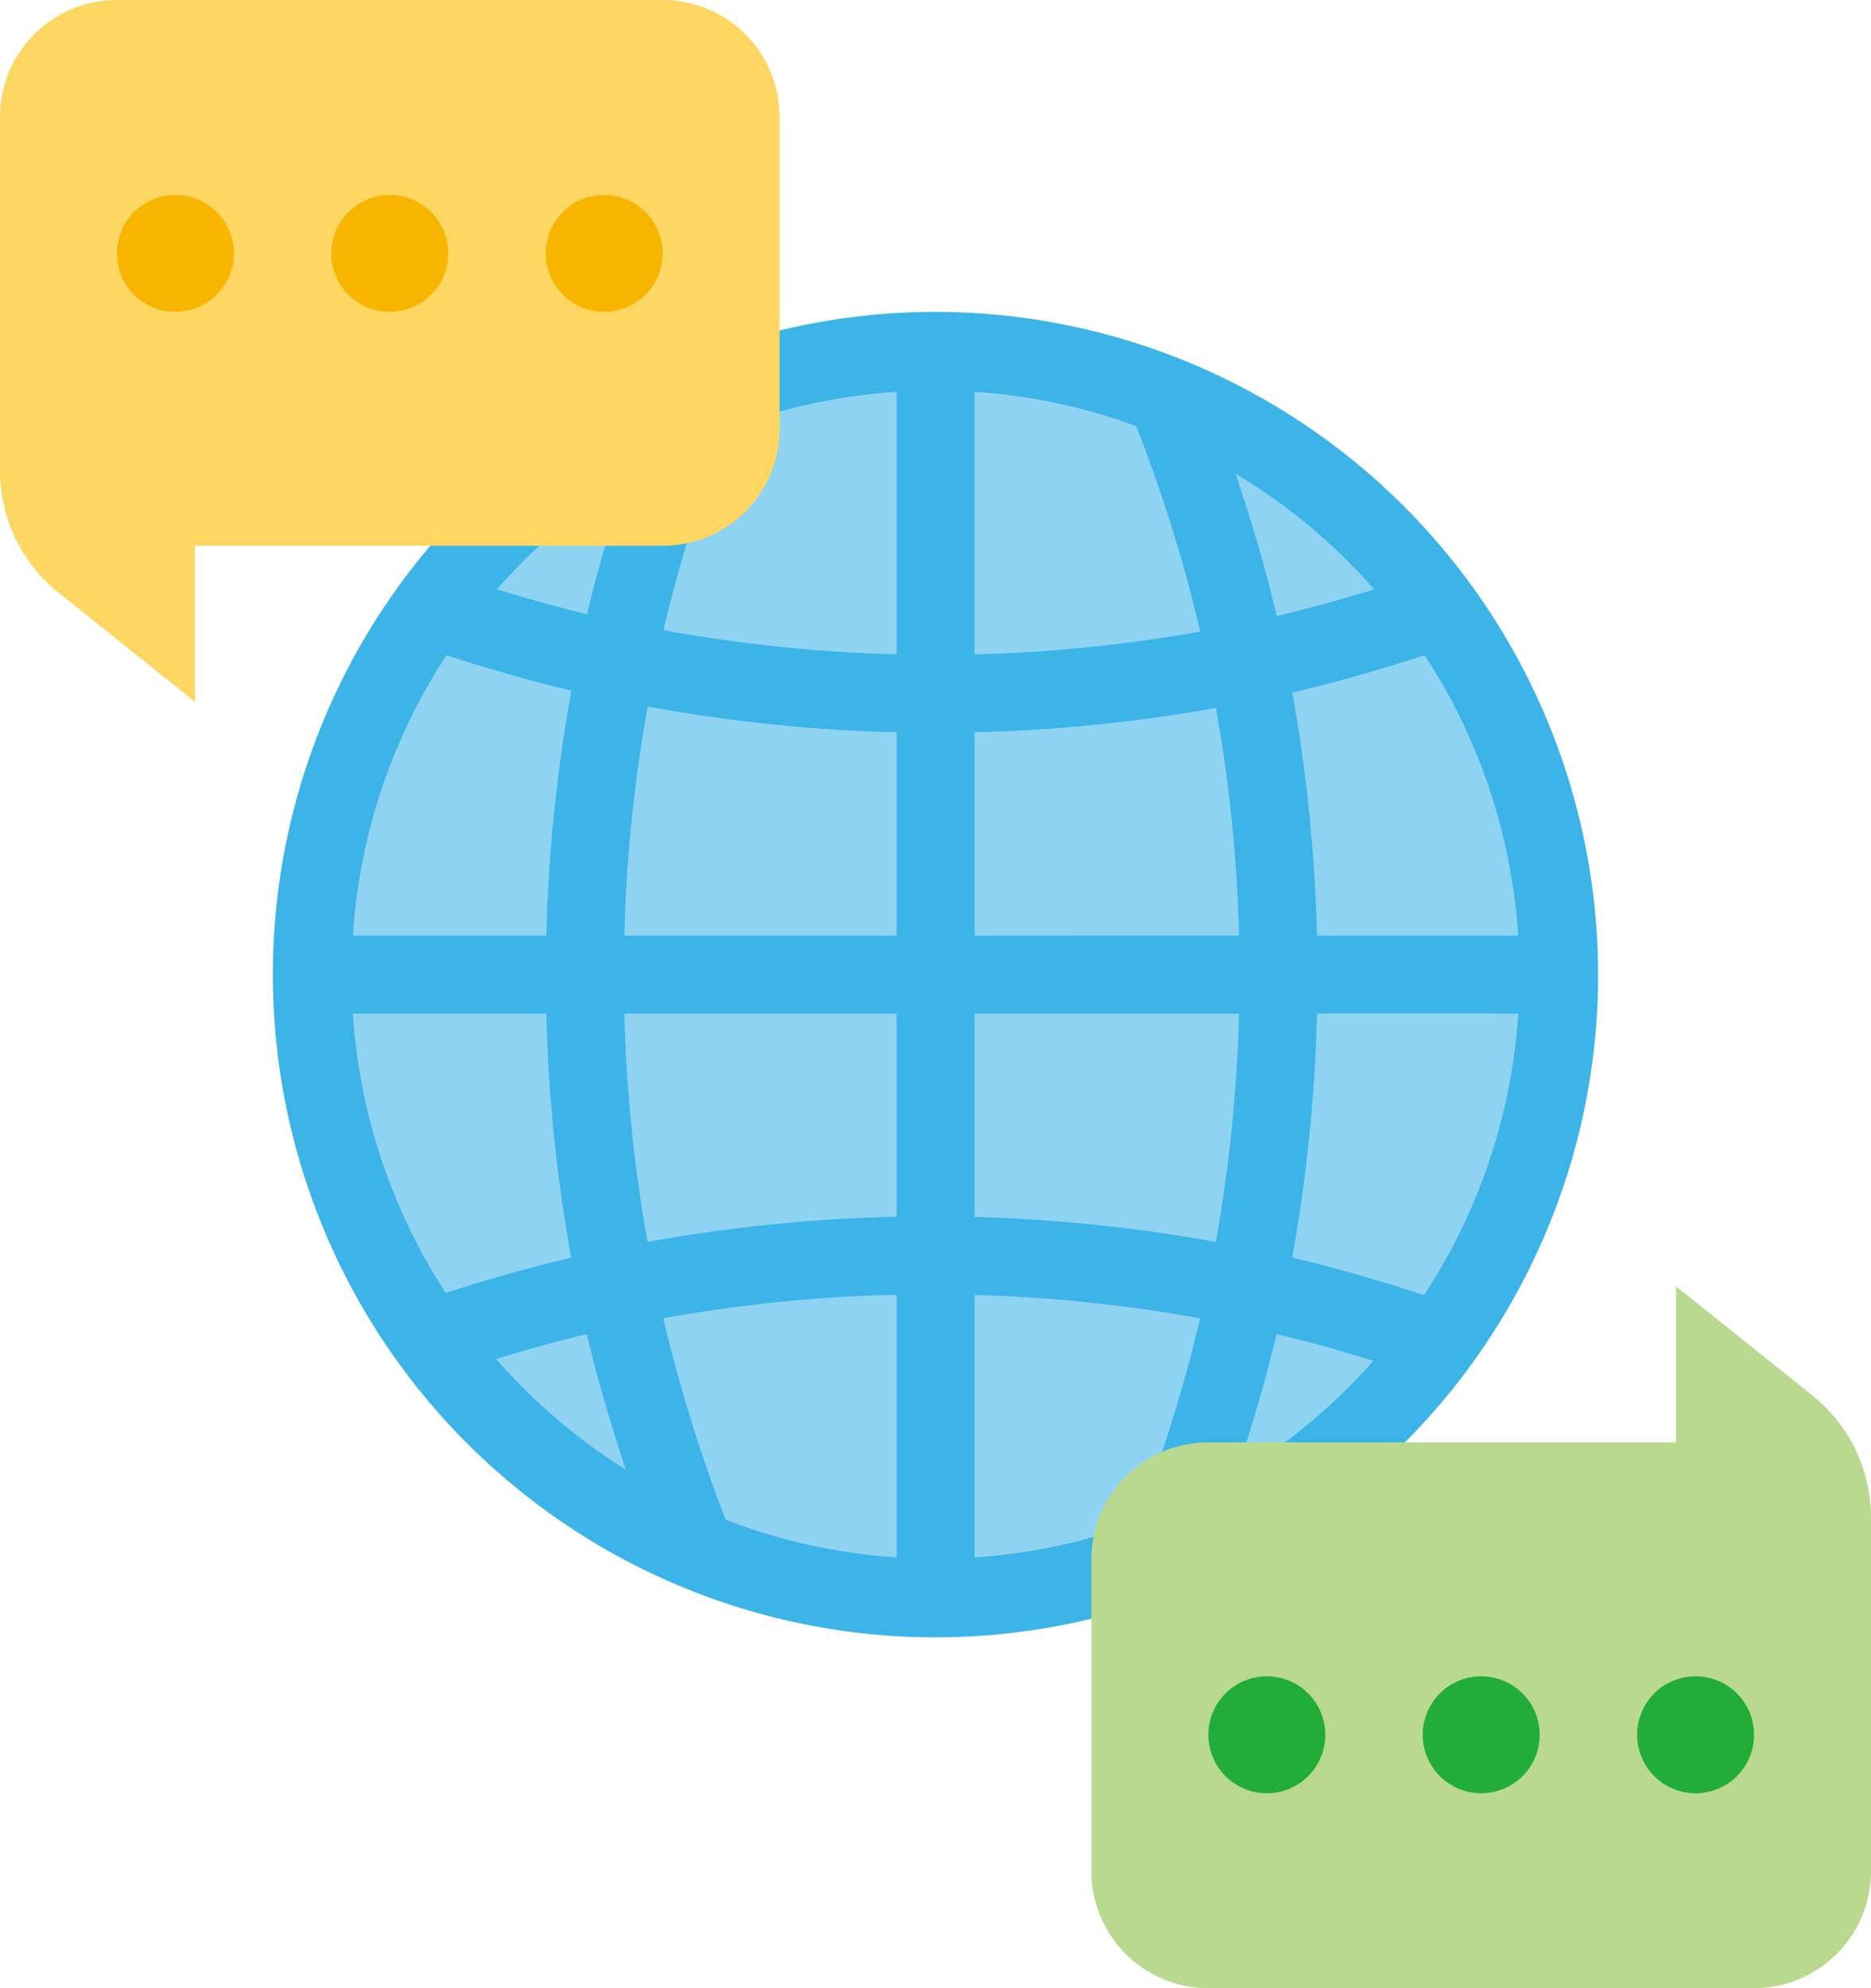 <svg xmlns="http://www.w3.org/2000/svg" width="184" height="195.5" viewBox="0 0 184 195.5">
  <g id="Group_30" data-name="Group 30" transform="translate(-1948.5 -2954.29)">
    <path id="Path_183" data-name="Path 183" d="M2101.833,3050.123a61.333,61.333,0,1,1-61.333-61.333,61.333,61.333,0,0,1,61.333,61.333Zm0,0" fill="#8fd3f3"/>
    <path id="Path_184" data-name="Path 184" d="M2040.5,2984.957a65.167,65.167,0,1,0,65.167,65.166,65.241,65.241,0,0,0-65.167-65.166Zm37.512,61.333a155.7,155.7,0,0,0-2.426-23.9c4.38-1.011,8.716-2.277,13.02-3.669a57.078,57.078,0,0,1,9.2,27.572Zm19.8,7.667a57.07,57.07,0,0,1-9.267,27.681c-4.29-1.4-8.607-2.668-12.969-3.685a156.172,156.172,0,0,0,2.443-24Zm-14.158-41.718c-3.18.974-6.374,1.88-9.6,2.625-1.093-4.719-2.5-9.378-4.053-14.005a57.75,57.75,0,0,1,13.646,11.38Zm-17.115,4.158a148.194,148.194,0,0,1-22.2,2.236v-25.815a56.944,56.944,0,0,1,15.9,3.367,148.984,148.984,0,0,1,6.3,20.212Zm-46.664-19.883a57.052,57.052,0,0,1,16.8-3.7v25.815a148.277,148.277,0,0,1-22.931-2.378,149.212,149.212,0,0,1,6.132-19.741Zm16.8,29.788v19.988h-26.776a148.343,148.343,0,0,1,2.3-22.526,155.892,155.892,0,0,0,24.477,2.538Zm0,27.655v19.975a156.082,156.082,0,0,0-24.493,2.478,148.408,148.408,0,0,1-2.283-22.453Zm-22.948,29.962a148.216,148.216,0,0,1,22.948-2.316v25.828a57.078,57.078,0,0,1-16.8-3.7,149.113,149.113,0,0,1-6.149-19.816Zm30.614-2.295a148.071,148.071,0,0,1,22.182,2.295,149.627,149.627,0,0,1-6.282,20.143,56.94,56.94,0,0,1-15.9,3.369Zm0-7.667v-20h26.01a148.408,148.408,0,0,1-2.283,22.453,156.152,156.152,0,0,0-23.727-2.455Zm0-27.667V3026.3a155.578,155.578,0,0,0,23.739-2.4,148.385,148.385,0,0,1,2.271,22.383Zm-34.3-44.842c-1.445,4.375-2.768,8.78-3.806,13.234-2.977-.706-5.93-1.549-8.869-2.448a57.825,57.825,0,0,1,12.675-10.786Zm-7.814,44.842h-19.024a57.084,57.084,0,0,1,9.2-27.569c4.065,1.309,8.158,2.505,12.289,3.481a156.282,156.282,0,0,0-2.464,24.088Zm2.443,31.665c-4.145.966-8.253,2.157-12.336,3.464a57.079,57.079,0,0,1-9.131-27.462h19.024a155.828,155.828,0,0,0,2.446,24Zm-7.389,9.965c2.96-.9,5.932-1.742,8.929-2.446,1.043,4.487,2.376,8.92,3.829,13.327a57.76,57.76,0,0,1-12.758-10.884ZM2070,3099.39c1.537-4.6,2.939-9.229,4.03-13.916,3.2.749,6.374,1.658,9.533,2.628A57.8,57.8,0,0,1,2070,3099.387Zm0,0" fill="#3db4e8"/>
    <path id="Path_185" data-name="Path 185" d="M2013.667,2954.29H1960a11.5,11.5,0,0,0-11.5,11.5v34.8a15.329,15.329,0,0,0,5.755,11.974l13.412,10.729v-15.333h46a11.5,11.5,0,0,0,11.5-11.5V2965.79a11.5,11.5,0,0,0-11.5-11.5Zm0,0" fill="#fdd762"/>
    <path id="Path_186" data-name="Path 186" d="M1992.583,2979.207a5.75,5.75,0,1,1-5.75-5.75,5.751,5.751,0,0,1,5.75,5.75Zm0,0" fill="#f8b500"/>
    <path id="Path_187" data-name="Path 187" d="M2013.667,2979.207a5.75,5.75,0,1,1-5.75-5.75,5.752,5.752,0,0,1,5.75,5.75Zm0,0" fill="#f8b500"/>
    <path id="Path_188" data-name="Path 188" d="M1971.5,2979.207a5.75,5.75,0,1,1-5.75-5.75,5.751,5.751,0,0,1,5.75,5.75Zm0,0" fill="#f8b500"/>
    <path id="Path_189" data-name="Path 189" d="M2067.333,3149.79H2121a11.5,11.5,0,0,0,11.5-11.5v-34.8a15.328,15.328,0,0,0-5.755-11.974l-13.412-10.729v15.333h-46a11.5,11.5,0,0,0-11.5,11.5v30.667a11.5,11.5,0,0,0,11.5,11.5Zm0,0" fill="#b9d98f"/>
    <path id="Path_190" data-name="Path 190" d="M2099.917,3124.873a5.75,5.75,0,1,1-5.75-5.75,5.751,5.751,0,0,1,5.75,5.75Zm0,0" fill="#22ac38"/>
    <path id="Path_191" data-name="Path 191" d="M2121,3124.873a5.75,5.75,0,1,1-5.75-5.75,5.751,5.751,0,0,1,5.75,5.75Zm0,0" fill="#22ac38"/>
    <path id="Path_192" data-name="Path 192" d="M2078.833,3124.873a5.75,5.75,0,1,1-5.75-5.75,5.751,5.751,0,0,1,5.75,5.75Zm0,0" fill="#22ac38"/>
  </g>
</svg>
